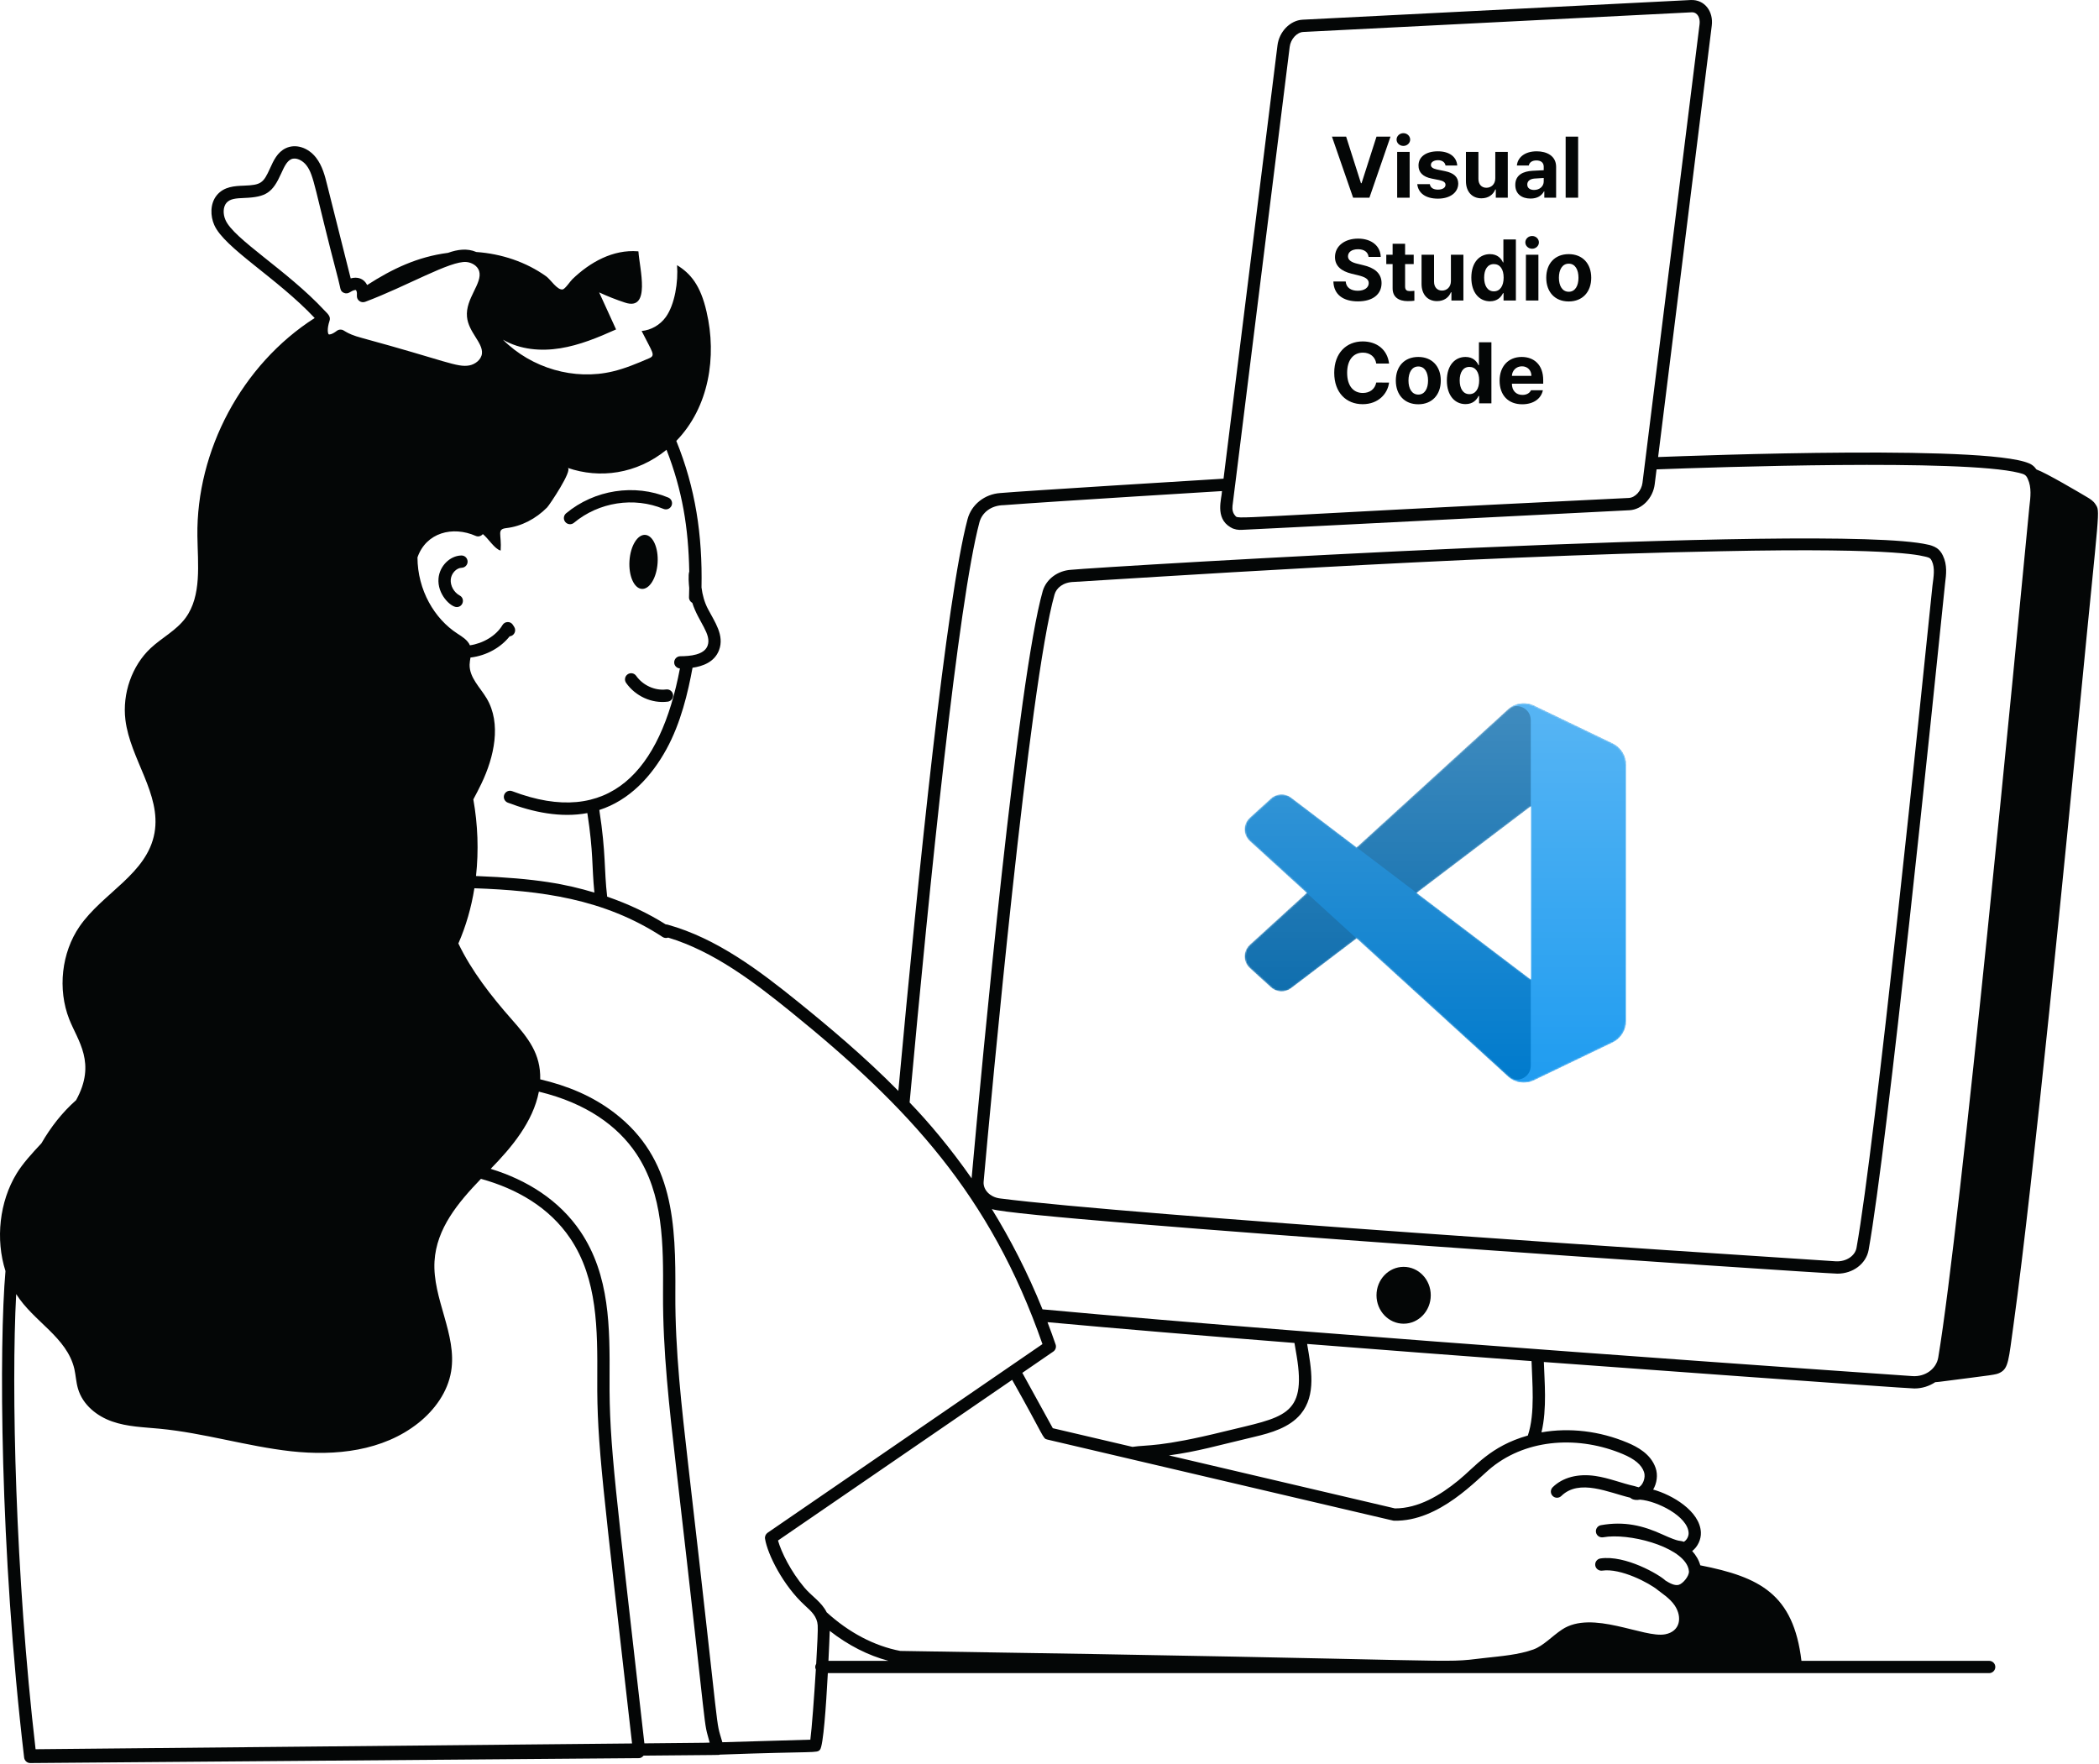 <svg width="1327" height="1115" viewBox="0 0 1327 1115" fill="none" xmlns="http://www.w3.org/2000/svg">
<path d="M965.911 907.547C942.099 914.293 932.752 927.227 921.981 935.946C910.476 945.346 896.722 953.627 881.901 953.627L739.008 920.119C757.367 917.613 769.14 913.999 793.13 908.346C803.522 905.894 815.206 902.547 822.327 893.972C832.297 881.88 829.003 865.147 826.377 849.653C873.333 853.359 922.003 857.053 968.247 860.493C968.581 873.174 970.673 893.532 965.911 907.547ZM1025.95 919.266C1033.52 922.453 1037.77 926.041 1039.35 930.587C1040.62 934.212 1038.5 939.133 1035.99 940.268C1035.63 940.252 1033.94 939.653 1033.34 939.52C1025.11 937.706 1017.38 934.426 1008.62 933.12C997.578 931.493 987.987 934.001 981.644 940.212C980.109 941.705 980.064 944.173 981.578 945.707C983.069 947.253 985.539 947.267 987.074 945.773C998.469 934.613 1017.21 943.693 1030.65 946.853C1032.09 948.346 1034.81 948.493 1036.86 948.092C1047.56 948.893 1067.03 958.614 1067.55 969.094C1067.66 971.081 1066.52 973.6 1064.54 974.733C1061.34 973.506 1062.83 975.467 1050.97 970.079C1038.86 964.547 1027 961.574 1012.15 964.226C1010.02 964.6 1008.62 966.612 1008.99 968.733C1009.37 970.854 1011.38 972.227 1013.51 971.88C1029.6 969 1061.51 977.359 1066.97 990.279C1067.41 991.268 1067.68 992.333 1067.75 993.399C1067.99 996.386 1063.9 1001.29 1061.22 1001.97C1058.71 1002.59 1055.64 1000.95 1052.92 999.239C1049.1 995.507 1027.6 982.933 1011.8 985.268C1009.68 985.586 1008.22 987.573 1008.53 989.692C1008.86 991.813 1010.86 993.239 1012.93 992.961C1024.48 991.241 1042.69 1000.72 1048.27 1005.4C1050.21 1007.01 1055.55 1010.28 1058.75 1014.95C1063.76 1022.48 1062.18 1031.43 1052.72 1033.21C1039.33 1035.8 1006.5 1017.51 987.497 1030.23C981.199 1034.39 975.791 1040.49 969.405 1042.81C959.947 1046.19 949.131 1047 938.471 1048.2C907.382 1051.93 940.741 1049.32 569.164 1043.73C552.807 1040.6 536.74 1032.17 522.631 1019.31C519.426 1012.79 513.084 1009.09 508.521 1003.65C499.954 993.453 494.012 981.467 491.853 973.92L639.888 872.346C660.762 909.319 659.093 909.372 662.12 910.093C890.046 963.479 880.455 961.36 881.3 961.387C910.03 962.146 934.043 934.84 943.189 927.587C966.244 909.199 998.758 907.826 1025.95 919.266ZM524.567 1031.05C536.161 1040.11 548.757 1046.56 561.709 1049.99H523.743C524.144 1042 524.433 1035.15 524.567 1031.05ZM512.305 1099.83L456.669 1101.45C451.907 1084.72 456.336 1109.68 435.016 925.4C430.988 889.92 426.76 853.759 426.96 818.026C427.205 773.667 426.07 732.519 388.616 703.68C374.507 692.826 358.618 686.373 341.526 682.358C341.905 666.132 333.938 656.278 323.367 644.305C310.816 630.078 298.109 613.893 289.786 596.466C294.592 585.479 297.975 573.704 299.911 561.558C341.526 563.065 381.628 567.945 418.904 592.371C419.95 593.065 421.285 593.186 422.42 592.758C451.083 601.4 476.431 620.638 499.954 639.666C574.082 699.652 626.313 755.679 659.049 849.747L485.288 969.013C484.064 969.866 483.419 971.359 483.664 972.839C485.266 982.693 495.08 1002.43 508.944 1015.05C513.061 1018.8 516.578 1022 516.956 1027.56C517.156 1030 516.711 1040 515.999 1051.89C515.287 1053.07 515.175 1054.21 515.776 1055.52C514.73 1072.83 513.217 1092.88 512.305 1099.83ZM47.015 865.467C47.906 869.506 48.106 873.812 49.285 877.854C52.267 888.213 61.391 895.372 70.961 898.679C80.575 902.053 90.856 902.267 100.87 903.239C128.844 905.894 156.105 914.386 184.012 917.493C211.963 920.546 242.05 917.493 264.616 899.52C274.653 891.48 283.043 880.186 285.223 866.92C289.029 843.6 273.362 821.066 274.697 797.438C275.921 776.56 289.674 760.225 304.051 745.266C326.794 751.546 347.313 763.358 360.509 782.92C377.89 808.706 377.734 840.68 377.6 871.814C377.333 913.36 381.161 939.44 399.587 1102.23L22.491 1105.87C9.628 995.24 7.091 877.053 10.229 818.119C21.29 835.653 42.275 845.294 47.015 865.467ZM142.552 139.076C140.839 135.224 141.061 130.811 143.086 128.357C145.29 125.691 148.895 125.357 154.569 125.143C168.323 124.598 172.328 121.785 177.825 109.543C179.583 105.691 181.23 102.037 183.967 100.717C187.172 99.197 191.333 101.478 193.648 104.425C198.722 110.945 198.788 119.33 213.788 176.423C215.39 182.279 214.812 184.037 217.415 185.145C218.617 185.663 219.974 185.543 221.065 184.838C223.446 183.291 224.848 183.224 225.048 183.398C225.271 183.919 225.827 184.224 225.627 186.892C225.427 189.705 228.186 191.81 230.879 190.811C257.361 180.892 284.756 164.664 294.926 165.65C297.997 165.917 301.803 167.824 302.915 171.358C305.252 179.065 294.125 188.717 295.238 200.291C296.15 210.025 305.363 216.599 304.696 223.478C304.273 227.503 300.267 230.372 296.707 231.024C288.94 232.464 281.618 228.024 228.876 213.677C217.549 210.65 218.083 208.372 215.279 208.372C214.455 208.372 213.61 208.639 212.92 209.17C209.671 211.665 208.002 211.545 207.824 211.385C207.334 211.038 206.533 208.251 208.358 202.743C209.226 200.131 207.2 198.37 205.109 196.239C181.564 170.931 147.782 151.158 142.552 139.076ZM419.171 817.986C418.993 854.026 423.199 890.28 427.294 926.279C448.747 1111.79 444.163 1084.52 448.658 1101.68C443.384 1101.88 448.324 1101.71 407.376 1102.16C389.306 941.892 385.078 913.865 385.367 871.64C385.523 839.532 385.679 806.347 366.963 778.574C353.566 758.732 333.092 745.96 310.215 738.946C323.412 725.466 337.009 709.225 340.681 690.147C370.924 697.426 390.552 712.012 402.08 729.078C419.55 755 419.349 787.012 419.171 817.986ZM320.029 333.878C329.687 332.785 338.856 327.918 345.888 320.811C347.29 319.411 362.334 297.025 358.862 295.786C379.091 302.771 402.436 299.771 421.374 284.358C431.366 310.011 435.239 333.504 435.75 361.358C434.994 363.398 435.484 369.532 435.728 371.69C435.684 373.651 435.684 375.625 435.595 377.572C435.528 379.105 436.396 380.465 437.687 381.146C441.47 393.145 450.127 400.945 447.3 408.318C445.075 414.091 436.218 414.852 430.098 414.879C427.939 414.892 426.226 416.639 426.226 418.784C426.226 420.825 427.828 422.452 429.853 422.599C417.547 487.478 385.234 523.572 323.79 500.172C321.787 499.411 319.539 500.413 318.783 502.424C318.004 504.425 319.028 506.666 321.03 507.438C336.964 513.505 354.545 517.159 371.325 514.039C375.219 539.333 374.084 547.371 375.776 564.306C358.195 559.025 339.524 555.304 300.935 553.825C302.693 537.786 302.092 521.305 299.244 505.386C301.002 502.079 302.76 498.759 304.362 495.385C312.418 478.599 317.136 457.411 307.656 441.492C303.539 434.558 296.751 428.438 296.885 420.197C296.929 418.704 297.196 417.198 297.441 415.704C307.856 414.478 316.824 409.119 322.188 402.305C324.992 402.038 326.616 398.878 325.125 396.412C324.658 395.891 323.857 393.265 321.03 393.265C321.008 393.265 321.008 393.265 321.008 393.265C319.628 393.265 318.36 393.998 317.67 395.17C313.62 402.038 305.252 406.798 297.085 407.971C295.639 404.624 292.234 402.545 289.162 400.558C274.63 391.158 264.015 373.065 263.926 352.411C269.401 336.664 286.18 332.371 300.735 338.798C302.359 339.517 304.162 338.972 305.252 337.652C308.746 340.412 312.707 347.144 316.513 348.065C317.27 337.744 313.82 334.637 320.029 333.878ZM621.862 747.026C626.535 694.894 650.725 431.945 666.704 375.798C667.883 371.706 672.112 368.011 679.077 367.891C711.346 366.091 923.739 351.586 1087.48 348.504C1205.7 345.998 1215.96 351.931 1217.94 352.091C1219.87 352.612 1220.52 352.932 1221.28 354.586C1223.46 359.079 1222.43 364.558 1221.7 370.37C1214.73 438.239 1185.63 722.48 1173.7 788.88C1172.76 794.065 1167.09 797.719 1160.7 797.412C1078.34 792.08 714.15 768.225 632.099 757.639C625.89 756.827 621.394 752.174 621.862 747.026ZM619.214 330.171C620.816 324.238 626.335 319.477 634.636 319.357C669.018 316.758 772.01 310.505 772.545 310.465C772.456 315.051 767.871 327.411 777.886 333.317C779.488 334.252 779.377 334.105 780.356 334.412C781.869 334.877 781.736 334.81 782.893 334.904C785.496 335.158 764.956 335.932 1030.16 322.571C1037.99 322.159 1045 314.984 1046.11 306.212L1047.29 296.745C1083.57 295.385 1240.75 290.037 1276.36 298.919C1279.36 299.771 1280.74 299.825 1282.01 302.838C1284.46 308.226 1283.72 314.172 1282.97 320.466C1274.58 407.958 1239.57 773.36 1225.37 858.226C1224.13 865.48 1217.12 870.505 1209.13 869.987C1193.9 868.934 836.191 844.239 659.071 827.773C649.59 804.226 638.597 783.147 627.047 764.387C647.788 771.319 1152.93 805.212 1161.66 805.212C1171.41 805.212 1179.75 799.001 1181.35 790.266C1193.41 722.798 1221.92 444.532 1229.71 368.666C1230.4 363.265 1231.18 357.158 1228.31 351.252C1227.37 349.238 1226.11 347.665 1224.53 346.559C1222.77 345.306 1219.74 344.424 1218.81 344.318C1158.14 330.264 693.342 358.505 677.163 360.225C668.618 360.759 661.43 366.144 659.227 373.651C643.537 428.732 620.994 670.025 614.251 744.959C600.743 725.64 587.123 709.479 575.061 696.986C587.857 556.918 605.839 380.345 619.214 330.171ZM815.339 29.704C815.918 24.77 819.857 20.424 823.907 20.211L1069.37 7.784C1069.46 7.77 1069.57 7.771 1069.66 7.771C1073.31 7.771 1074.93 11.478 1074.49 15.223V15.237L1038.39 305.237C1037.77 310.224 1033.81 314.599 1029.76 314.811C769.963 327.411 783.471 328.704 780.779 325.851C779.488 324.451 778.909 322.237 779.198 319.798C779.265 319.266 780.934 305.851 780.845 306.704L815.339 29.704ZM819.768 857.307C826.155 895.719 811.178 895.84 774.013 904.973C732.954 915.094 725.566 913.267 715.952 914.72L665.591 902.921L646.319 867.919L665.88 854.48C667.327 853.492 667.928 851.678 667.371 850.025C665.791 845.358 664.033 840.627 662.231 835.88C706.227 839.933 760.839 844.479 818.366 849.026C818.455 849.56 819.59 856.174 819.768 857.307ZM1319.33 314.212C1314.63 311.426 1293.6 298.97 1287.46 296.798C1286.73 295.77 1285.93 294.878 1285.01 294.197C1267.74 280.504 1070.06 288.144 1048.27 288.945L1082.19 16.196C1083.32 7.263 1077.72 -0.323 1068.97 0.01L823.507 12.45C815.651 12.864 808.663 20.024 807.617 28.758L773.524 302.624C759.081 303.503 646.786 310.411 632.366 311.704C622.485 312.385 614.162 318.986 611.714 328.159C598.406 378.077 580.714 550.413 567.94 689.679C546.687 668.133 524.277 649.346 504.85 633.626C480.014 613.546 453.153 593.212 422.042 584.56C421.641 584.453 421.285 584.44 420.885 584.413C409.713 577.345 397.229 571.492 383.854 566.866C381.806 549.385 383.186 539.825 378.891 512.078C397.985 505.932 411.894 490.839 421.352 473.612C430.409 457.079 434.949 437.838 437.82 422.145C444.073 421.252 451.64 418.691 454.555 411.091C458.183 401.611 451.707 392.998 447.501 384.865C445.364 380.745 444.096 376.172 443.495 371.385C444.162 338.251 439.645 308.41 427.561 278.743C448.257 257.451 453.287 225.465 446.7 197.131C442.872 180.211 436.463 172.812 428.028 167.638C428.874 177.997 426.649 192.558 420.885 200.491C417.28 205.465 411.583 208.73 405.641 209.251C412.539 223.024 414.698 224.597 410.381 226.504C402.903 229.718 395.337 232.931 387.459 234.798C363.113 240.651 336.096 232.878 317.959 214.745C328.864 221.065 341.883 222.158 354.189 220.184C366.429 218.21 378.068 213.397 389.484 208.265C385.923 200.438 382.363 192.664 378.78 184.851C384.143 187.33 389.595 189.504 395.181 191.318C411.694 196.77 404.305 169.745 403.615 158.932C403.526 158.878 403.393 158.878 403.282 158.878C387.637 157.61 373.061 165.69 361.867 176.504C360.554 177.745 357.327 182.663 355.725 182.984C352.298 183.545 348.002 176.61 345.354 174.743C332.669 165.65 317.091 160.425 301.135 159.317C295.282 156.824 289.251 157.717 283.221 159.851C263.993 162.343 248.148 169.879 232.125 180.198C230.033 176.025 225.983 174.797 221.71 175.998C221.399 174.703 224.247 186.157 206.845 116.945C205.443 111.263 203.818 104.825 199.79 99.651C194.738 93.171 186.838 90.729 180.629 93.718C175.31 96.251 172.885 101.623 170.748 106.358C166.498 115.796 165.029 116.958 154.28 117.37C148.361 117.597 141.684 117.864 137.078 123.412C132.627 128.851 133.027 136.771 135.431 142.183C141.729 156.731 174.977 175.558 198.944 201.052C152.856 230.492 124.059 284.943 124.794 338.852C125.038 356.677 127.598 376.57 117.338 390.611C111.441 398.638 102.361 403.104 95.173 409.838C83.423 420.878 77.259 438.439 79.284 455.079C82.31 479.892 102.028 501.973 97.688 526.532C93.059 552.492 64.996 564.411 50.331 585.652C38.892 602.238 36.311 625.345 43.766 644.359C49.152 658.065 61.102 671.999 48.106 695.532C39.226 703.386 32.127 712.546 26.185 722.798C20.177 729.238 14.413 735.505 10.496 741.932C-0.342 759.693 -2.967 783.425 3.464 803.572C-0.586 849.386 -0.252 979.72 15.259 1111.17C15.503 1113.13 17.15 1114.61 19.131 1114.61C19.732 1114.61 403.393 1111.51 404.127 1111.51C405.196 1111.49 406.152 1110.72 406.887 1109.92C457.804 1109.37 453.91 1109.67 455.067 1109.29C516.911 1107 516.266 1108.56 518.402 1106.17C520.472 1103.84 522.23 1079 523.365 1057.76H1257.55C1259.69 1057.76 1261.45 1056.01 1261.45 1053.87C1261.45 1051.72 1259.69 1049.99 1257.55 1049.99H1138.89C1133.82 1007.77 1112.59 997.014 1074.93 989.601C1074.02 986.227 1072.15 983.16 1069.82 980.572C1073.35 977.839 1075.53 973.146 1075.31 968.706C1074.64 955.28 1057.2 945.026 1045.14 941.721C1047.47 937.72 1048.25 932.505 1046.69 928.039C1043.62 919.146 1035.1 914.68 1028.96 912.092C1011.33 904.679 992.282 902.44 974.523 905.547C978.15 890.521 976.37 872.813 976.036 861.065C999.937 862.839 1204.94 877.8 1210.28 877.8C1215.18 877.8 1219.7 876.307 1223.46 873.826C1224.37 873.732 1225.28 873.679 1226.2 873.572C1260.91 869.066 1261.62 869.253 1264.45 867.799C1269.81 865.027 1269.86 859.973 1273.02 837.066C1285.57 746.599 1306.55 531.72 1315.52 439.852C1327.23 318.732 1327.92 323.744 1324.71 318.719C1323.42 316.678 1321.35 315.412 1319.33 314.212Z" fill="#040606"/>
<path d="M887.392 800.907C877.917 800.907 870.231 808.947 870.231 818.879C870.231 828.8 877.917 836.854 887.392 836.854C896.847 836.854 904.532 828.8 904.532 818.879C904.532 808.947 896.847 800.907 887.392 800.907Z" fill="#040606"/>
<path d="M405.727 372.304C410.642 372.665 415.124 365.317 415.74 355.892C416.357 346.451 412.858 338.517 407.959 338.157C403.044 337.784 398.562 345.13 397.962 354.571C397.346 363.998 400.828 371.93 405.727 372.304Z" fill="#040606"/>
<path d="M362.86 330.51C378.591 317.417 400.808 313.963 419.498 321.737C421.487 322.549 423.744 321.616 424.58 319.63C425.399 317.656 424.463 315.376 422.474 314.55C401.159 305.683 375.799 309.603 357.878 324.537C356.24 325.909 356.006 328.363 357.394 330.017C358.764 331.67 361.205 331.884 362.86 330.51Z" fill="#040606"/>
<path d="M291.613 351.18C284.384 351.38 277.92 357.86 277.236 365.633C276.344 375.621 284.878 383.793 288.763 383.793C292.807 383.793 294.16 378.38 290.626 376.487C286.995 374.527 284.623 370.26 284.973 366.313C285.324 362.487 288.524 359.046 291.836 358.953C293.985 358.9 295.673 357.114 295.625 354.967C295.545 352.82 293.826 351.113 291.613 351.18Z" fill="#040606"/>
<path d="M421.158 435.868C414.102 436.76 406.462 433.321 402.181 427.255C400.944 425.508 398.536 425.082 396.781 426.321C395.009 427.561 394.607 429.974 395.828 431.735C401.747 440.121 412.012 444.881 422.161 443.589C424.301 443.308 425.789 441.362 425.522 439.242C425.238 437.108 423.248 435.588 421.158 435.868Z" fill="#040606"/>
<path d="M851.028 86.382L860.415 115.826H860.789L870.23 86.382H879.084L865.749 125H855.455L842.067 86.382H851.028ZM883.298 125V96.037H891.192V125H883.298ZM887.245 92.25C884.845 92.25 882.924 90.436 882.924 88.249C882.924 86.009 884.845 84.196 887.245 84.196C889.592 84.196 891.512 86.009 891.512 88.249C891.512 90.436 889.592 92.25 887.245 92.25ZM913.861 104.624C913.541 102.598 911.728 101.264 909.114 101.264C906.554 101.264 904.58 102.491 904.633 104.251C904.58 105.531 905.647 106.545 908.367 107.131L913.541 108.198C919.142 109.372 921.862 111.879 921.915 116.039C921.862 121.746 916.741 125.587 909.061 125.587C901.22 125.587 896.633 122.066 895.993 116.412H903.94C904.313 118.706 906.18 119.879 909.061 119.879C911.941 119.879 913.861 118.706 913.861 116.839C913.861 115.346 912.634 114.439 909.914 113.852L905.114 112.892C899.62 111.825 896.739 108.945 896.793 104.678C896.739 99.131 901.54 95.663 909.007 95.663C916.315 95.663 920.849 99.131 921.275 104.624H913.861ZM945.331 112.679V96.037H953.225V125H945.651V119.773H945.331C943.998 123.133 940.904 125.373 936.53 125.373C930.716 125.373 926.769 121.266 926.769 114.492V96.037H934.663V113.105C934.663 116.519 936.637 118.706 939.731 118.706C942.611 118.706 945.331 116.626 945.331 112.679ZM957.973 116.892C957.973 110.438 963.2 108.305 968.747 107.985C970.827 107.851 974.721 107.665 975.948 107.611V105.265C975.894 102.864 974.241 101.424 971.307 101.424C968.64 101.424 966.933 102.651 966.507 104.624H958.986C959.466 99.611 963.84 95.663 971.521 95.663C977.815 95.663 983.789 98.49 983.789 105.478V125H976.321V121H976.108C974.668 123.667 971.947 125.533 967.627 125.533C962.08 125.533 957.973 122.653 957.973 116.892ZM965.547 116.679C965.547 118.919 967.36 120.093 969.867 120.093C973.441 120.093 976.001 117.693 975.948 114.652V112.519C974.748 112.572 971.387 112.759 970.027 112.892C967.307 113.159 965.547 114.439 965.547 116.679ZM997.71 86.382V125H989.816V86.382H997.71ZM865.216 162.424C864.896 159.383 862.442 157.57 858.549 157.57C854.495 157.57 852.255 159.437 852.201 161.997C852.148 164.771 855.082 166.051 858.389 166.798L861.856 167.651C868.47 169.144 873.43 172.505 873.43 178.959C873.43 186.053 867.883 190.533 858.495 190.533C849.161 190.533 843.187 186.213 842.974 177.945H850.761C851.028 181.839 854.121 183.813 858.389 183.813C862.602 183.813 865.323 181.839 865.323 178.959C865.323 176.345 862.922 175.118 858.709 174.052L854.495 173.038C847.987 171.438 843.987 168.184 843.987 162.53C843.987 155.49 850.174 150.849 858.602 150.849C867.136 150.849 872.79 155.596 872.897 162.424H865.216ZM893.752 161.037V166.958H888.312V181.092C888.312 183.386 889.432 183.973 891.032 184.026C891.832 184.026 893.219 183.973 894.179 183.866V190.107C893.326 190.267 891.939 190.373 889.965 190.373C884.258 190.373 880.364 187.813 880.418 182.212V166.958H876.417V161.037H880.418V154.103H888.312V161.037H893.752ZM917.275 177.679V161.037H925.169V190H917.595V184.773H917.275C915.941 188.133 912.848 190.373 908.474 190.373C902.66 190.373 898.713 186.266 898.713 179.492V161.037H906.607V178.105C906.607 181.519 908.581 183.706 911.674 183.706C914.555 183.706 917.275 181.626 917.275 177.679ZM941.971 190.48C935.357 190.48 930.183 185.199 930.183 175.545C930.183 165.624 935.57 160.664 941.971 160.664C946.825 160.664 949.118 163.544 950.185 165.891H950.452V151.383H958.346V190H950.558V185.36H950.185C949.065 187.76 946.665 190.48 941.971 190.48ZM944.424 184.186C948.372 184.186 950.612 180.719 950.612 175.492C950.612 170.265 948.372 166.958 944.424 166.958C940.424 166.958 938.29 170.425 938.29 175.492C938.29 180.612 940.424 184.186 944.424 184.186ZM964.693 190V161.037H972.587V190H964.693ZM968.64 157.25C966.24 157.25 964.32 155.436 964.32 153.249C964.32 151.009 966.24 149.196 968.64 149.196C970.987 149.196 972.907 151.009 972.907 153.249C972.907 155.436 970.987 157.25 968.64 157.25ZM991.736 190.587C982.989 190.587 977.548 184.559 977.548 175.598C977.548 166.637 982.989 160.664 991.736 160.664C1000.48 160.664 1005.98 166.637 1005.98 175.598C1005.98 184.559 1000.48 190.587 991.736 190.587ZM991.789 184.453C995.843 184.453 997.923 180.666 997.923 175.598C997.923 170.478 995.843 166.691 991.789 166.691C987.682 166.691 985.549 170.478 985.549 175.598C985.549 180.666 987.682 184.453 991.789 184.453ZM870.07 229.824C869.43 225.557 866.123 222.943 861.642 222.943C855.615 222.943 851.668 227.584 851.668 235.691C851.668 244.012 855.668 248.439 861.589 248.439C866.016 248.439 869.27 245.986 870.07 241.825L878.177 241.879C877.271 249.026 871.297 255.533 861.482 255.533C851.134 255.533 843.507 248.279 843.507 235.691C843.507 223.103 851.294 215.849 861.482 215.849C870.39 215.849 877.111 220.97 878.177 229.824H870.07ZM896.633 255.587C887.885 255.587 882.444 249.559 882.444 240.598C882.444 231.637 887.885 225.664 896.633 225.664C905.38 225.664 910.874 231.637 910.874 240.598C910.874 249.559 905.38 255.587 896.633 255.587ZM896.686 249.453C900.74 249.453 902.82 245.666 902.82 240.598C902.82 235.478 900.74 231.691 896.686 231.691C892.579 231.691 890.445 235.478 890.445 240.598C890.445 245.666 892.579 249.453 896.686 249.453ZM926.502 255.48C919.888 255.48 914.715 250.199 914.715 240.545C914.715 230.624 920.102 225.664 926.502 225.664C931.356 225.664 933.65 228.544 934.717 230.891H934.983V216.383H942.878V255H935.09V250.36H934.717C933.597 252.76 931.196 255.48 926.502 255.48ZM928.956 249.186C932.903 249.186 935.143 245.719 935.143 240.492C935.143 235.265 932.903 231.958 928.956 231.958C924.956 231.958 922.822 235.425 922.822 240.492C922.822 245.612 924.956 249.186 928.956 249.186ZM962.346 255.587C953.492 255.587 948.051 249.826 948.051 240.652C948.051 231.691 953.545 225.664 962.026 225.664C969.654 225.664 975.628 230.464 975.628 240.332V242.572H955.839C955.839 246.946 958.453 249.666 962.506 249.666C965.173 249.666 967.094 248.493 967.894 246.732H975.414C974.294 252.066 969.494 255.587 962.346 255.587ZM955.839 237.611H968.16C968.16 234.091 965.707 231.584 962.186 231.584C958.559 231.584 955.972 234.278 955.839 237.611Z" fill="#040606"/>
<mask id="mask0_11_37" style="mask-type:alpha" maskUnits="userSpaceOnUse" x="787" y="444" width="241" height="241">
<path fill-rule="evenodd" clip-rule="evenodd" d="M957.898 683.354C961.693 684.833 966.022 684.738 969.853 682.894L1019.47 659.019C1024.68 656.51 1028 651.234 1028 645.445V483.556C1028 477.767 1024.68 472.49 1019.47 469.981L969.853 446.105C964.825 443.686 958.94 444.279 954.528 447.487C953.897 447.945 953.297 448.457 952.733 449.021L857.746 535.68L816.371 504.273C812.519 501.349 807.132 501.589 803.555 504.843L790.285 516.914C785.909 520.894 785.904 527.778 790.274 531.765L826.156 564.5L790.274 597.235C785.904 601.222 785.909 608.106 790.285 612.086L803.555 624.157C807.132 627.411 812.519 627.651 816.371 624.727L857.746 593.32L952.733 679.979C954.236 681.482 956 682.615 957.898 683.354ZM967.787 509.79L895.713 564.5L967.787 619.21V509.79Z" fill="white"/>
</mask>
<g mask="url(#mask0_11_37)">
<path d="M1019.47 470.018L969.815 446.11C964.067 443.342 957.198 444.51 952.687 449.02L790.13 597.235C785.757 601.221 785.762 608.105 790.14 612.086L803.419 624.157C806.998 627.411 812.389 627.65 816.242 624.727L1012 476.221C1018.57 471.239 1028 475.923 1028 484.166V483.59C1028 477.803 1024.69 472.529 1019.47 470.018Z" fill="#0065A9"/>
<g filter="url(#filter0_d_11_37)">
<path d="M1019.47 658.98L969.815 682.889C964.067 685.657 957.198 684.489 952.687 679.978L790.13 531.764C785.757 527.777 785.762 520.893 790.14 516.913L803.419 504.842C806.998 501.588 812.389 501.348 816.242 504.272L1012 652.778C1018.57 657.76 1028 653.076 1028 644.833V645.409C1028 651.195 1024.69 656.47 1019.47 658.98Z" fill="#007ACC"/>
</g>
<g filter="url(#filter1_d_11_37)">
<path d="M969.817 682.894C964.068 685.66 957.199 684.49 952.688 679.979C958.246 685.537 967.75 681.601 967.75 673.74V455.26C967.75 447.399 958.246 443.462 952.688 449.021C957.199 444.509 964.068 443.34 969.817 446.105L1019.47 469.981C1024.68 472.49 1028 477.767 1028 483.556V645.445C1028 651.234 1024.68 656.51 1019.47 659.019L969.817 682.894Z" fill="#1F9CF0"/>
</g>
<g style="mix-blend-mode:overlay" opacity="0.25">
<path fill-rule="evenodd" clip-rule="evenodd" d="M957.751 683.354C961.547 684.833 965.875 684.738 969.706 682.894L1019.32 659.019C1024.54 656.51 1027.85 651.234 1027.85 645.445V483.556C1027.85 477.767 1024.54 472.49 1019.32 469.981L969.706 446.105C964.678 443.686 958.794 444.279 954.381 447.487C953.751 447.945 953.15 448.457 952.587 449.021L857.599 535.68L816.225 504.273C812.373 501.349 806.986 501.589 803.409 504.843L790.138 516.914C785.763 520.894 785.758 527.778 790.128 531.764L826.009 564.5L790.128 597.235C785.758 601.222 785.763 608.106 790.138 612.086L803.409 624.157C806.986 627.411 812.373 627.65 816.225 624.727L857.599 593.32L952.587 679.979C954.089 681.482 955.854 682.615 957.751 683.354ZM967.64 509.79L895.566 564.5L967.64 619.21V509.79Z" fill="url(#paint0_linear_11_37)"/>
</g>
</g>
<defs>
<filter id="filter0_d_11_37" x="778.52" y="493.897" width="257.813" height="198.811" filterUnits="userSpaceOnUse" color-interpolation-filters="sRGB">
<feFlood flood-opacity="0" result="BackgroundImageFix"/>
<feColorMatrix in="SourceAlpha" type="matrix" values="0 0 0 0 0 0 0 0 0 0 0 0 0 0 0 0 0 0 127 0" result="hardAlpha"/>
<feOffset/>
<feGaussianBlur stdDeviation="4.167"/>
<feColorMatrix type="matrix" values="0 0 0 0 0 0 0 0 0 0 0 0 0 0 0 0 0 0 0.25 0"/>
<feBlend mode="overlay" in2="BackgroundImageFix" result="effect1_dropShadow_11_37"/>
<feBlend mode="normal" in="SourceGraphic" in2="effect1_dropShadow_11_37" result="shape"/>
</filter>
<filter id="filter1_d_11_37" x="944.354" y="436.288" width="91.979" height="256.424" filterUnits="userSpaceOnUse" color-interpolation-filters="sRGB">
<feFlood flood-opacity="0" result="BackgroundImageFix"/>
<feColorMatrix in="SourceAlpha" type="matrix" values="0 0 0 0 0 0 0 0 0 0 0 0 0 0 0 0 0 0 127 0" result="hardAlpha"/>
<feOffset/>
<feGaussianBlur stdDeviation="4.167"/>
<feColorMatrix type="matrix" values="0 0 0 0 0 0 0 0 0 0 0 0 0 0 0 0 0 0 0.25 0"/>
<feBlend mode="overlay" in2="BackgroundImageFix" result="effect1_dropShadow_11_37"/>
<feBlend mode="normal" in="SourceGraphic" in2="effect1_dropShadow_11_37" result="shape"/>
</filter>
<linearGradient id="paint0_linear_11_37" x1="907.353" y1="444.621" x2="907.353" y2="684.379" gradientUnits="userSpaceOnUse">
<stop stop-color="white"/>
<stop offset="1" stop-color="white" stop-opacity="0"/>
</linearGradient>
</defs>
</svg>
